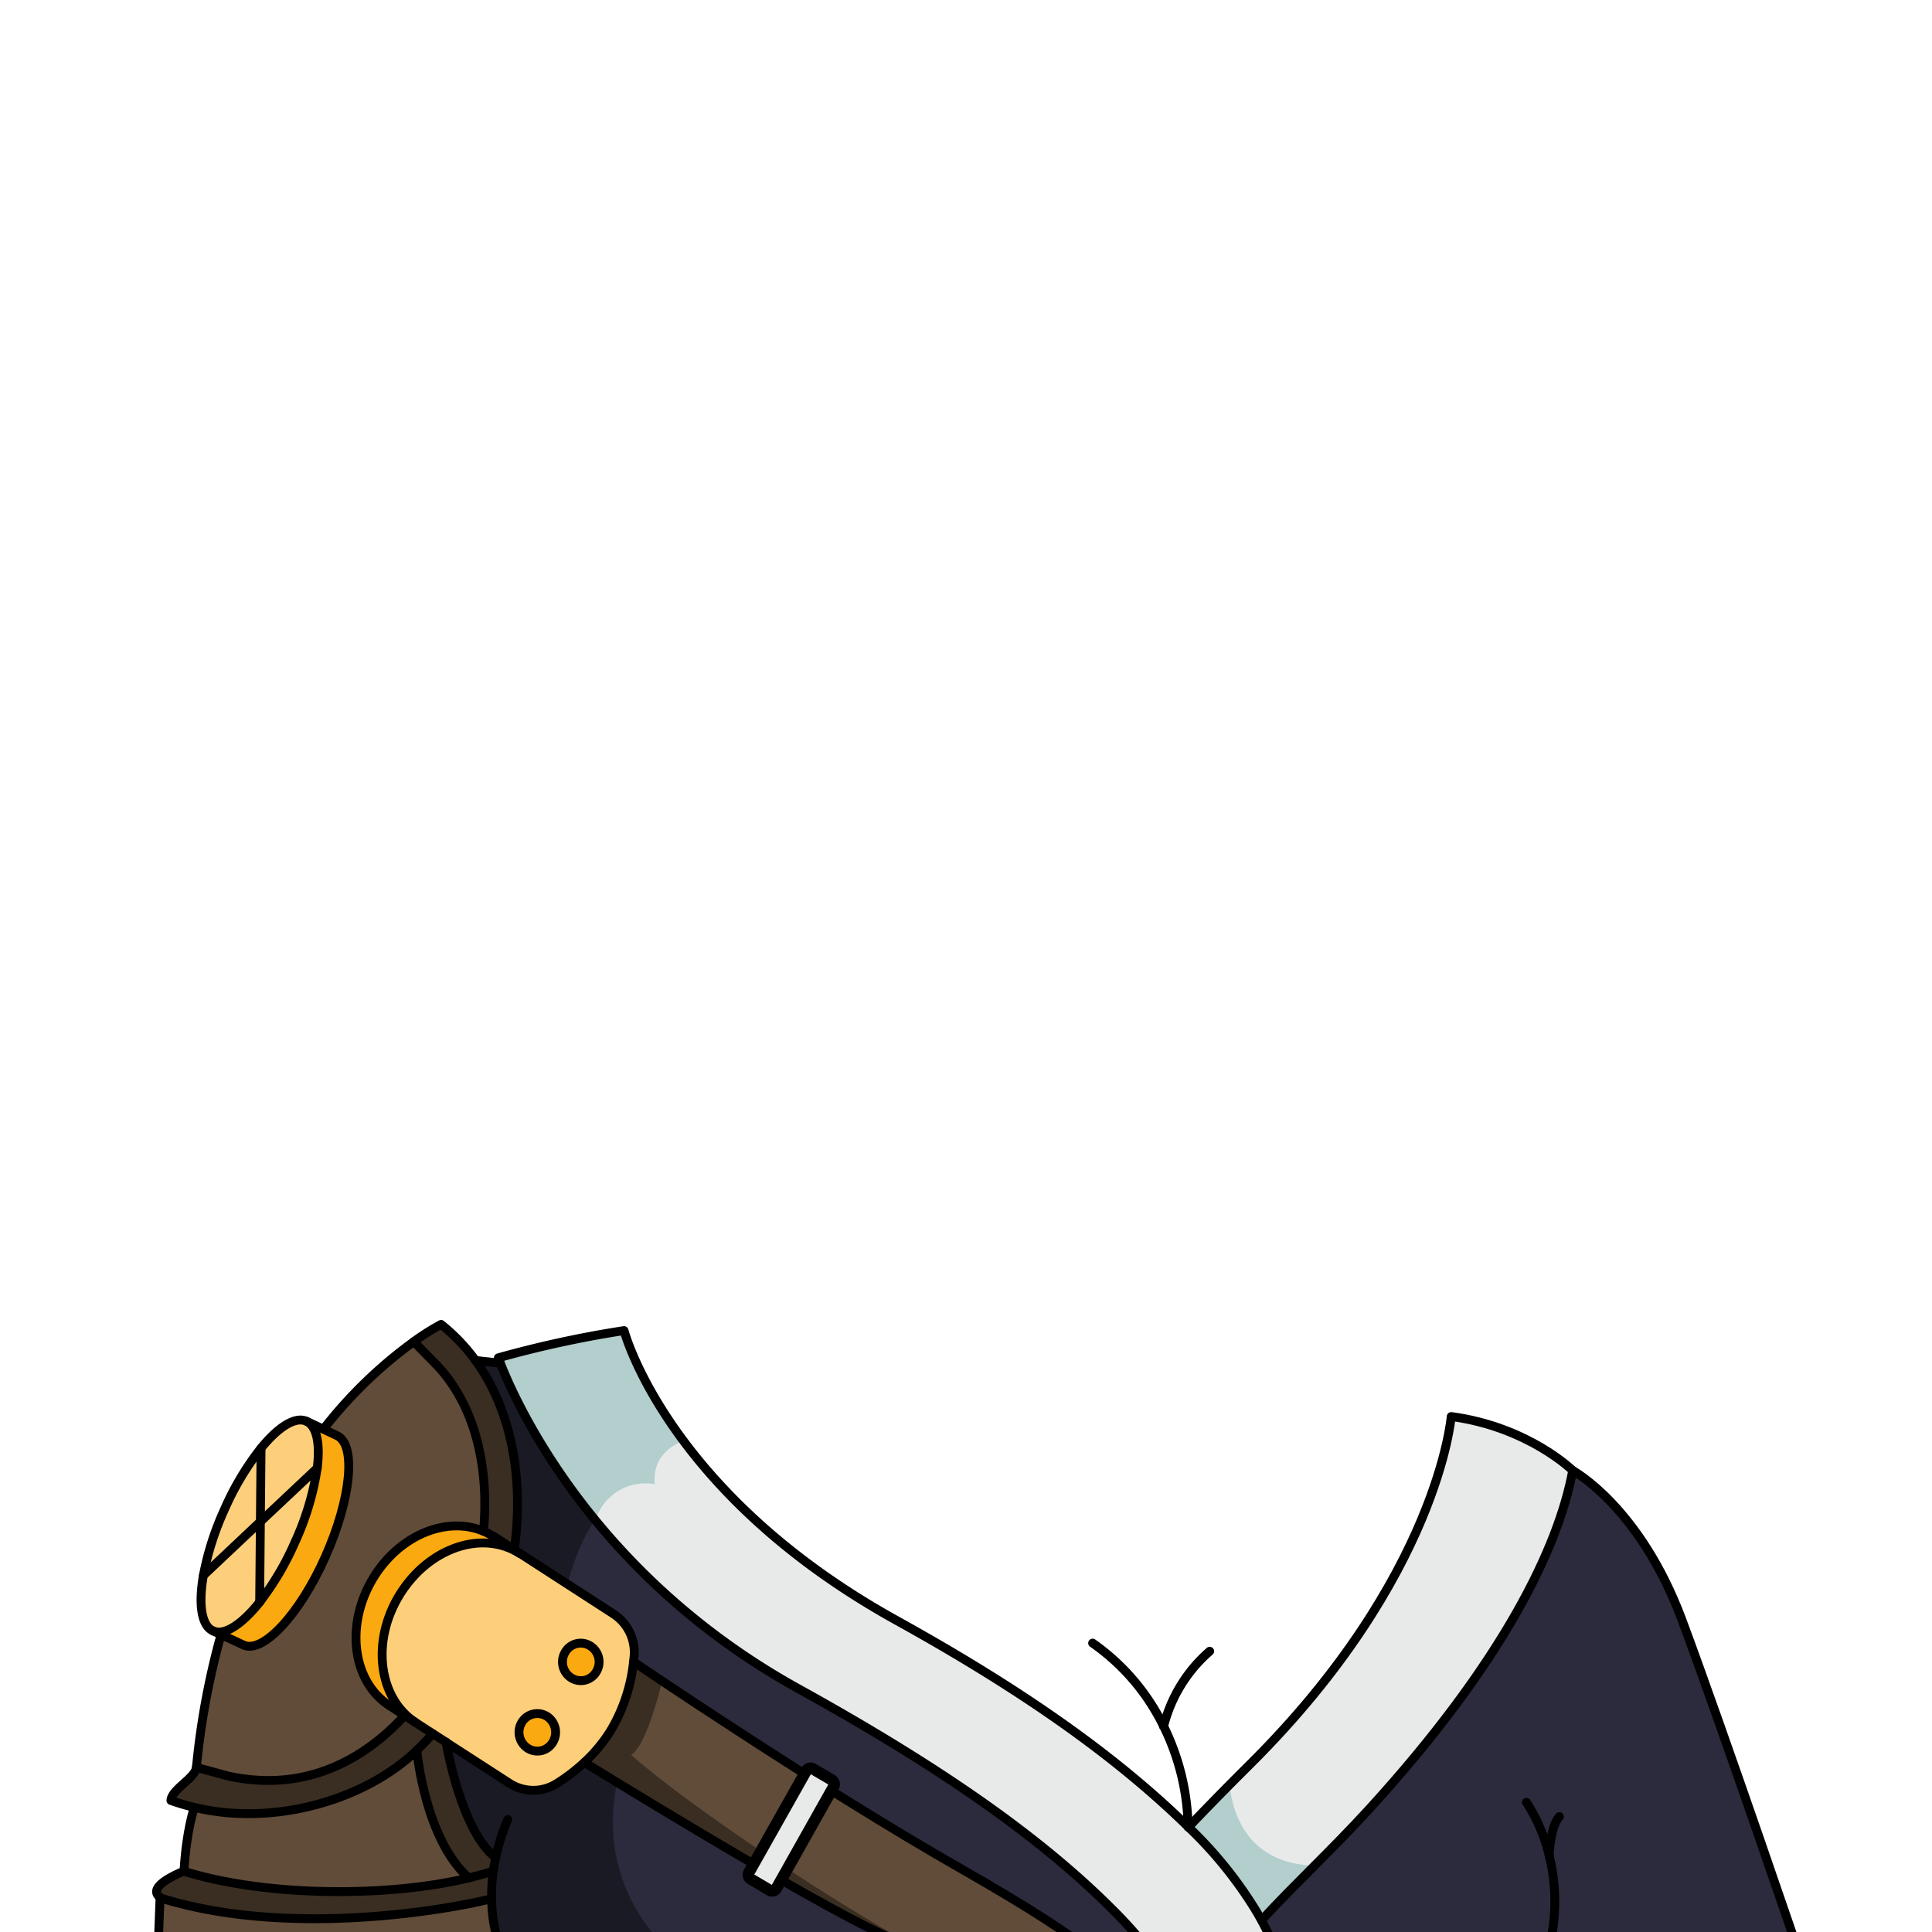 <svg xmlns="http://www.w3.org/2000/svg" viewBox="0 0 432 432">
  <defs>
    <style>.BUNTAI_PUMA_OUTFIT_PUMA_OUTFIT_36_cls-1{isolation:isolate;}.BUNTAI_PUMA_OUTFIT_PUMA_OUTFIT_36_cls-2{fill:#2c2b3d;}.BUNTAI_PUMA_OUTFIT_PUMA_OUTFIT_36_cls-3{fill:#614c39;}.BUNTAI_PUMA_OUTFIT_PUMA_OUTFIT_36_cls-4{opacity:0.4;mix-blend-mode:multiply;}.BUNTAI_PUMA_OUTFIT_PUMA_OUTFIT_36_cls-10,.BUNTAI_PUMA_OUTFIT_PUMA_OUTFIT_36_cls-5{fill:#e8eaea;}.BUNTAI_PUMA_OUTFIT_PUMA_OUTFIT_36_cls-6{fill:#b2cecd;}.BUNTAI_PUMA_OUTFIT_PUMA_OUTFIT_36_cls-7{fill:#fdcf7a;}.BUNTAI_PUMA_OUTFIT_PUMA_OUTFIT_36_cls-8{fill:#fba910;}.BUNTAI_PUMA_OUTFIT_PUMA_OUTFIT_36_cls-9{fill:none;stroke-linejoin:round;stroke-width:1.98px;}.BUNTAI_PUMA_OUTFIT_PUMA_OUTFIT_36_cls-10,.BUNTAI_PUMA_OUTFIT_PUMA_OUTFIT_36_cls-9{stroke:#000;stroke-linecap:round;}.BUNTAI_PUMA_OUTFIT_PUMA_OUTFIT_36_cls-10{stroke-miterlimit:10;stroke-width:2.55px;}</style>
  </defs>
  <g class="BUNTAI_PUMA_OUTFIT_PUMA_OUTFIT_36_cls-1">
    <g id="outfit">
      <path class="BUNTAI_PUMA_OUTFIT_PUMA_OUTFIT_36_cls-2" d="M351.66,328.81s15,8.05,24.45,33.46c9.35,25.1,27.35,78,27.35,78H286.71A59.84,59.84,0,0,0,282,429.32l.22-.13c7.27-7.91,15.69-15.69,23.88-24.66C336.33,371.46,348.49,345.9,351.66,328.81Z" />
      <path class="BUNTAI_PUMA_OUTFIT_PUMA_OUTFIT_36_cls-3" d="M247.74,440.26h-32a22.5,22.5,0,0,1-4.18-1.51h0c-2.67-1.08-7-2.94-14.05-6.15-16.86-7.65-66.79-38.5-66.79-38.5a34.55,34.55,0,0,0,5.89-7.13,37.77,37.77,0,0,0,5.09-15.36s2.37,1.61,6.41,4.3c12.81,8.55,42.49,28.06,67,42C247.18,436.29,247.74,440.26,247.74,440.26Z" />
      <path class="BUNTAI_PUMA_OUTFIT_PUMA_OUTFIT_36_cls-4" d="M211.52,438.74c-2.67-1.08-7-2.94-14.05-6.15-16.86-7.65-66.79-38.5-66.79-38.5a34.55,34.55,0,0,0,5.89-7.13,37.77,37.77,0,0,0,5.09-15.36s2.37,1.61,6.41,4.3c-1.3,5.26-3.94,14.49-6.94,16.51C156.38,405.79,195.54,431.41,211.52,438.74Z" />
      <path class="BUNTAI_PUMA_OUTFIT_PUMA_OUTFIT_36_cls-5" d="M351.66,328.81c-3.17,17.09-15.33,42.65-45.53,75.72-4.07,4.45-8.2,8.62-12.2,12.65s-8,8-11.68,12l-.22.13c-.33-.59-.66-1.18-1-1.78a92.43,92.43,0,0,0-15.29-19q4.42-4.65,9.18-9.45c1.55-1.57,3.14-3.14,4.74-4.74,42-41.82,44.84-77.62,44.84-77.62C341.77,319.05,351.66,328.81,351.66,328.81Z" />
      <path class="BUNTAI_PUMA_OUTFIT_PUMA_OUTFIT_36_cls-6" d="M293.93,417.18c-4.07,4.09-8,8-11.68,12l-.22.13c-.33-.59-.66-1.18-1-1.78a92.43,92.43,0,0,0-15.29-19q4.42-4.65,9.18-9.45C275.63,405.57,279,416.69,293.93,417.18Z" />
      <path class="BUNTAI_PUMA_OUTFIT_PUMA_OUTFIT_36_cls-3" d="M93.2,391.37c-11.53,11.13-32,17.07-49.74,12.76a49.1,49.1,0,0,1-5.24-1.54c.15-2.52,5.46-5,5.7-7.42L51,397.1a42,42,0,0,0,9,1c12.53,0,22.76-6.09,30.46-14.54l2.46,1.59,3.82,2.47C95.61,389,94.43,390.18,93.2,391.37Z" />
      <path class="BUNTAI_PUMA_OUTFIT_PUMA_OUTFIT_36_cls-7" d="M68.54,317.81c2.31,1.09,3.07,5.05,2.39,10.46v0l-12.7,11.95.15-16.43C62.24,319.07,66,316.64,68.54,317.81Z" />
      <path class="BUNTAI_PUMA_OUTFIT_PUMA_OUTFIT_36_cls-7" d="M137.16,360.9a10.24,10.24,0,0,1,4.63,9.46c0,.4-.08.81-.13,1.24A37.77,37.77,0,0,1,136.57,387a34.55,34.55,0,0,1-5.89,7.13,41.4,41.4,0,0,1-6.11,4.69,9.83,9.83,0,0,1-10.64,0l-14.19-9.17v0l-3-1.92-3.82-2.47c-8.37-5.43-10-18.29-3.5-28.71S107.9,342,116.27,347.4v0Zm-3.84,12.94a4.23,4.23,0,0,0-1.27-5.77,4,4,0,0,0-5.64,1.3,4.23,4.23,0,0,0,1.27,5.77A4,4,0,0,0,133.32,373.84Zm-9.72,15.75a4.26,4.26,0,0,0-1.27-5.79,4.05,4.05,0,0,0-5.64,1.3,4.26,4.26,0,0,0,1.27,5.79A4,4,0,0,0,123.6,389.59Z" />
      <path class="BUNTAI_PUMA_OUTFIT_PUMA_OUTFIT_36_cls-5" d="M286.71,440.26H259.92a92,92,0,0,0-11-13.13c-16.48-16.55-39.2-32.28-70.39-49.53a154.48,154.48,0,0,1-45.2-38.06l0,0c-14.42-17.76-19.72-30.33-21.44-34.73-.3-.77-.44-1.18-.44-1.18a239,239,0,0,1,28.11-6.09s-1.63,4.5,13.91,24.39a155.29,155.29,0,0,0,47.12,40.46c29,16.06,49.48,30.79,65.13,46.1l.07.08a92.43,92.43,0,0,1,15.29,19c.35.6.68,1.19,1,1.78A59.84,59.84,0,0,1,286.71,440.26Z" />
      <path class="BUNTAI_PUMA_OUTFIT_PUMA_OUTFIT_36_cls-6" d="M146.39,331.87a11.66,11.66,0,0,0-13.1,7.67l0,0c-14.42-17.76-19.72-30.33-21.44-34.73-.3-.77-.44-1.18-.44-1.18a239,239,0,0,1,28.11-6.09s-1.63,4.5,13.91,24.39C150.35,323,145.84,325.62,146.39,331.87Z" />
      <path class="BUNTAI_PUMA_OUTFIT_PUMA_OUTFIT_36_cls-8" d="M132.05,368.07a4.23,4.23,0,0,1,1.27,5.77,4,4,0,0,1-5.64,1.3,4.23,4.23,0,0,1-1.27-5.77A4,4,0,0,1,132.05,368.07Z" />
      <path class="BUNTAI_PUMA_OUTFIT_PUMA_OUTFIT_36_cls-3" d="M110.14,418.41l.16,0a38,38,0,0,0-.37,6.06c-2.72.9-42.37,9.75-73.91-.08a1.7,1.7,0,0,1-.23-.17c-3.37-2.52,5.28-5.83,5.28-5.83l.07,0c18.77,5.83,46.12,5.74,63.65,1.48C108.21,419.08,110.14,418.41,110.14,418.41Z" />
      <path class="BUNTAI_PUMA_OUTFIT_PUMA_OUTFIT_36_cls-2" d="M215.72,440.26H113.82a34.87,34.87,0,0,1-3.89-15.77,38,38,0,0,1,.37-6.06c.14-1.06.32-2.06.53-3-7.7-6-11-25.15-11.09-25.84l14.19,9.17a9.83,9.83,0,0,0,10.64,0,41.4,41.4,0,0,0,6.11-4.69l7.29,4.47c14.49,8.84,46.63,28.2,59.5,34C214.33,440.26,215.72,440.26,215.72,440.26Z" />
      <path class="BUNTAI_PUMA_OUTFIT_PUMA_OUTFIT_36_cls-8" d="M116.27,347.4c-8.37-5.43-20.4-1.37-26.83,9.06s-4.87,23.28,3.5,28.71l-2.46-1.59-3.4-2.2c-8.38-5.42-9.94-18.29-3.51-28.71,5.88-9.51,16.4-13.73,24.56-10.27a14,14,0,0,1,2.29,1.21h0l4.58,3,1.27.82Z" />
      <path class="BUNTAI_PUMA_OUTFIT_PUMA_OUTFIT_36_cls-3" d="M106.29,304.2c8.31,11.44,10.83,26.93,8.71,42.36l-4.58-3h0a14,14,0,0,0-2.29-1.21c1.22-13.6-1.5-27.59-10.38-37.07L92.52,300a52.21,52.21,0,0,1,6.11-3.86A41.47,41.47,0,0,1,106.29,304.2Z" />
      <path class="BUNTAI_PUMA_OUTFIT_PUMA_OUTFIT_36_cls-4" d="M93.2,391.37c-11.53,11.13-32,17.07-49.74,12.76a49.1,49.1,0,0,1-5.24-1.54c.15-2.52,5.46-5,5.7-7.42L51,397.1a42,42,0,0,0,9,1c12.53,0,22.76-6.09,30.46-14.54l2.46,1.59,3.82,2.47C95.61,389,94.43,390.18,93.2,391.37Z" />
      <path class="BUNTAI_PUMA_OUTFIT_PUMA_OUTFIT_36_cls-4" d="M106.29,304.2c8.31,11.44,10.83,26.93,8.71,42.36l-4.58-3h0a14,14,0,0,0-2.29-1.21c1.22-13.6-1.5-27.59-10.38-37.07L92.52,300a52.21,52.21,0,0,1,6.11-3.86A41.47,41.47,0,0,1,106.29,304.2Z" />
      <path class="BUNTAI_PUMA_OUTFIT_PUMA_OUTFIT_36_cls-3" d="M99.74,389.56v0c.11.69,3.39,19.83,11.09,25.84-.21.95-.39,1.95-.53,3l-.16,0s-1.93.67-5.35,1.5c-9.71-8.7-11.52-27.88-11.59-28.54,1.23-1.19,2.41-2.42,3.56-3.73Z" />
      <path class="BUNTAI_PUMA_OUTFIT_PUMA_OUTFIT_36_cls-4" d="M110.14,418.41l.16,0a38,38,0,0,0-.37,6.06c-2.72.9-42.37,9.75-73.91-.08a1.7,1.7,0,0,1-.23-.17c-3.37-2.52,5.28-5.83,5.28-5.83l.07,0c18.77,5.83,46.12,5.74,63.65,1.48C108.21,419.08,110.14,418.41,110.14,418.41Z" />
      <path class="BUNTAI_PUMA_OUTFIT_PUMA_OUTFIT_36_cls-4" d="M99.74,389.56v0c.11.69,3.39,19.83,11.09,25.84-.21.95-.39,1.95-.53,3l-.16,0s-1.93.67-5.35,1.5c-9.71-8.7-11.52-27.88-11.59-28.54,1.23-1.19,2.41-2.42,3.56-3.73Z" />
      <path class="BUNTAI_PUMA_OUTFIT_PUMA_OUTFIT_36_cls-8" d="M122.33,383.8a4.26,4.26,0,0,1,1.27,5.79,4,4,0,0,1-5.64,1.3,4.26,4.26,0,0,1-1.27-5.79A4.05,4.05,0,0,1,122.33,383.8Z" />
      <path class="BUNTAI_PUMA_OUTFIT_PUMA_OUTFIT_36_cls-7" d="M58.37,323.81l-.15,16.43-12.74,12a64.13,64.13,0,0,1,4.7-14.72A62.85,62.85,0,0,1,58.37,323.81Z" />
      <path class="BUNTAI_PUMA_OUTFIT_PUMA_OUTFIT_36_cls-2" d="M259.92,440.26H247.74s-.56-4-32.72-22.33-73.36-46.33-73.36-46.33c.05-.43.09-.84.13-1.24a10.24,10.24,0,0,0-4.63-9.46l-10.31-6.67-10.58-6.85-1.27-.82c2.12-15.43-.4-30.92-8.71-42.36l5.54.59c1.73,4.4,7,17,21.46,34.75a154.48,154.48,0,0,0,45.2,38.06c31.19,17.25,53.91,33,70.39,49.53A92,92,0,0,1,259.92,440.26Z" />
      <path class="BUNTAI_PUMA_OUTFIT_PUMA_OUTFIT_36_cls-4" d="M106.29,304.2l5.54.59c1.73,4.4,7,17,21.46,34.75-3.23,4.31-5.29,10.5-6.44,14.69l-10.58-6.85-1.27-.82C117.12,331.13,114.6,315.64,106.29,304.2Z" />
      <path class="BUNTAI_PUMA_OUTFIT_PUMA_OUTFIT_36_cls-4" d="M154.58,440.26H113.82a34.87,34.87,0,0,1-3.89-15.77,38,38,0,0,1,.37-6.06c.14-1.06.32-2.06.53-3-7.7-6-11-25.15-11.09-25.84l14.19,9.17a9.83,9.83,0,0,0,10.64,0,41.4,41.4,0,0,0,6.11-4.69l7.29,4.47C132.29,426.41,154.58,440.26,154.58,440.26Z" />
      <path class="BUNTAI_PUMA_OUTFIT_PUMA_OUTFIT_36_cls-3" d="M72.34,319.54A100,100,0,0,1,92.52,300l5.23,5.29c8.88,9.48,11.6,23.47,10.38,37.07-8.16-3.46-18.68.76-24.56,10.27-6.43,10.42-4.87,23.29,3.51,28.71l3.4,2.2C82.78,392,72.55,398.12,60,398.12a42,42,0,0,1-9-1l-7.1-1.93a171.38,171.38,0,0,1,5.47-29.54h0a.24.24,0,0,1,0-.09v0l5,2.32C58.74,369.87,67,361,72.74,348.11s7-25.07,2.6-27.11l-3-1.41Z" />
      <path class="BUNTAI_PUMA_OUTFIT_PUMA_OUTFIT_36_cls-7" d="M58.22,340.24l12.7-11.95a61.53,61.53,0,0,1-5,16.63,63.63,63.63,0,0,1-7.87,13.32Z" />
      <path class="BUNTAI_PUMA_OUTFIT_PUMA_OUTFIT_36_cls-3" d="M43.46,404.13c17.74,4.31,38.21-1.63,49.74-12.76.07.66,1.88,19.84,11.59,28.54-17.53,4.26-44.88,4.35-63.65-1.48.54-9.37,2.32-14.29,2.32-14.29Z" />
      <path class="BUNTAI_PUMA_OUTFIT_PUMA_OUTFIT_36_cls-3" d="M113.82,440.26H35.3c.1-6.07.29-11.43.49-16a1.7,1.7,0,0,0,.23.17c31.54,9.83,71.19,1,73.91.08A34.87,34.87,0,0,0,113.82,440.26Z" />
      <path class="BUNTAI_PUMA_OUTFIT_PUMA_OUTFIT_36_cls-8" d="M68.54,317.81l3.77,1.78,3,1.41c4.35,2,3.18,14.18-2.6,27.11s-14,21.76-18.35,19.71l-5-2.32-1.85-.86c2.57,1.2,6.5-1.39,10.48-6.39h0a63.63,63.63,0,0,0,7.87-13.32,61.53,61.53,0,0,0,5-16.63v0C71.61,322.86,70.85,318.9,68.54,317.81Z" />
      <path class="BUNTAI_PUMA_OUTFIT_PUMA_OUTFIT_36_cls-7" d="M58.22,340.24l-.16,18h0c-4,5-7.91,7.59-10.48,6.39s-3.22-6-2.1-12.38Z" />
      <path class="BUNTAI_PUMA_OUTFIT_PUMA_OUTFIT_36_cls-9" d="M259.92,440.26a92,92,0,0,0-11-13.13c-16.48-16.55-39.2-32.28-70.39-49.53-46.83-25.9-63.67-65.18-66.66-72.81-.3-.77-.44-1.18-.44-1.18a239,239,0,0,1,28.11-6.09s9.46,36.33,61,64.85c29,16.06,49.47,30.79,65.13,46.1l.07.08a92.43,92.43,0,0,1,15.29,19c.35.6.68,1.19,1,1.78a59.84,59.84,0,0,1,4.68,10.94" />
      <path class="BUNTAI_PUMA_OUTFIT_PUMA_OUTFIT_36_cls-9" d="M265.73,408.55q6.6-6.93,13.92-14.19c42-41.82,44.84-77.62,44.84-77.62,17.28,2.31,27.17,12.07,27.17,12.07" />
      <path class="BUNTAI_PUMA_OUTFIT_PUMA_OUTFIT_36_cls-9" d="M282.25,429.19c7.27-7.91,15.69-15.69,23.88-24.66,30.2-33.07,42.36-58.63,45.53-75.72" />
      <path class="BUNTAI_PUMA_OUTFIT_PUMA_OUTFIT_36_cls-9" d="M260.19,386a52.89,52.89,0,0,1,5.47,22.45v.08" />
      <path class="BUNTAI_PUMA_OUTFIT_PUMA_OUTFIT_36_cls-9" d="M244.31,367.4A48.64,48.64,0,0,1,260.19,386" />
      <path class="BUNTAI_PUMA_OUTFIT_PUMA_OUTFIT_36_cls-9" d="M260.19,386h0a32.81,32.81,0,0,1,10.3-16.78" />
      <path class="BUNTAI_PUMA_OUTFIT_PUMA_OUTFIT_36_cls-9" d="M346.4,414.91A37.86,37.86,0,0,0,341.31,403" />
      <path class="BUNTAI_PUMA_OUTFIT_PUMA_OUTFIT_36_cls-9" d="M344.86,440.26a42.06,42.06,0,0,0,1.54-25.33" />
      <path class="BUNTAI_PUMA_OUTFIT_PUMA_OUTFIT_36_cls-9" d="M346.4,415v0c0-.64.33-6.69,2.29-8.81" />
      <path class="BUNTAI_PUMA_OUTFIT_PUMA_OUTFIT_36_cls-9" d="M351.66,328.81s15,8.05,24.45,33.46c9.35,25.1,27.35,78,27.35,78H35.3" />
      <path class="BUNTAI_PUMA_OUTFIT_PUMA_OUTFIT_36_cls-9" d="M72.34,319.54A100,100,0,0,1,92.52,300a52.21,52.21,0,0,1,6.11-3.86,41.47,41.47,0,0,1,7.66,8c8.31,11.44,10.83,26.93,8.71,42.36" />
      <path class="BUNTAI_PUMA_OUTFIT_PUMA_OUTFIT_36_cls-9" d="M96.76,387.64c-1.15,1.31-2.33,2.54-3.56,3.73-11.53,11.13-32,17.07-49.74,12.76a49.1,49.1,0,0,1-5.24-1.54c.15-2.52,5.46-5,5.7-7.42a171.38,171.38,0,0,1,5.47-29.54h0a.24.24,0,0,1,0-.09" />
      <path class="BUNTAI_PUMA_OUTFIT_PUMA_OUTFIT_36_cls-9" d="M90.48,383.58C82.78,392,72.55,398.12,60,398.12a42,42,0,0,1-9-1l-7.1-1.93" />
      <path class="BUNTAI_PUMA_OUTFIT_PUMA_OUTFIT_36_cls-9" d="M108.13,342.4c1.22-13.6-1.5-27.59-10.38-37.07L92.52,300" />
      <path class="BUNTAI_PUMA_OUTFIT_PUMA_OUTFIT_36_cls-9" d="M47.58,364.64l1.85.86,5,2.32C58.74,369.87,67,361,72.74,348.11s7-25.07,2.6-27.11l-3-1.41-3.77-1.78" />
      <path class="BUNTAI_PUMA_OUTFIT_PUMA_OUTFIT_36_cls-9" d="M58.06,358.25c-4,5-7.91,7.59-10.48,6.39s-3.22-6-2.1-12.38a64.13,64.13,0,0,1,4.7-14.72,62.85,62.85,0,0,1,8.19-13.73c3.87-4.74,7.66-7.17,10.17-6,2.31,1.09,3.07,5.05,2.39,10.46" />
      <path class="BUNTAI_PUMA_OUTFIT_PUMA_OUTFIT_36_cls-9" d="M70.92,328.29a61.53,61.53,0,0,1-5,16.63,63.63,63.63,0,0,1-7.87,13.32" />
      <polyline class="BUNTAI_PUMA_OUTFIT_PUMA_OUTFIT_36_cls-9" points="58.37 323.81 58.22 340.25 58.06 358.24 58.06 358.25" />
      <polyline class="BUNTAI_PUMA_OUTFIT_PUMA_OUTFIT_36_cls-9" points="45.48 352.26 58.22 340.25 70.92 328.29 70.93 328.27" />
      <path class="BUNTAI_PUMA_OUTFIT_PUMA_OUTFIT_36_cls-9" d="M35.79,424.24c-.2,4.59-.39,9.95-.49,16" />
      <path class="BUNTAI_PUMA_OUTFIT_PUMA_OUTFIT_36_cls-9" d="M41.14,418.43c.54-9.37,2.32-14.29,2.32-14.29" />
      <path class="BUNTAI_PUMA_OUTFIT_PUMA_OUTFIT_36_cls-9" d="M113.54,406.86a45.13,45.13,0,0,0-2.71,8.56c-.21.95-.39,1.95-.53,3a38,38,0,0,0-.37,6.06,34.87,34.87,0,0,0,3.89,15.77" />
      <path class="BUNTAI_PUMA_OUTFIT_PUMA_OUTFIT_36_cls-9" d="M110.14,418.41s-1.93.67-5.35,1.5c-17.53,4.26-44.88,4.35-63.65-1.48l-.07,0s-8.65,3.31-5.28,5.83a1.7,1.7,0,0,0,.23.17c31.54,9.83,71.19,1,73.91.08" />
      <path class="BUNTAI_PUMA_OUTFIT_PUMA_OUTFIT_36_cls-9" d="M87.08,381.38c-8.38-5.42-9.94-18.29-3.51-28.71,5.88-9.51,16.4-13.73,24.56-10.27a14,14,0,0,1,2.29,1.21" />
      <path class="BUNTAI_PUMA_OUTFIT_PUMA_OUTFIT_36_cls-9" d="M99.74,389.58l14.19,9.17a9.83,9.83,0,0,0,10.64,0,41.4,41.4,0,0,0,6.11-4.69,34.55,34.55,0,0,0,5.89-7.13,37.77,37.77,0,0,0,5.09-15.36c.05-.43.09-.84.13-1.24a10.24,10.24,0,0,0-4.63-9.46l-20.89-13.52-1.27-.82-4.58-3" />
      <polyline class="BUNTAI_PUMA_OUTFIT_PUMA_OUTFIT_36_cls-9" points="87.08 381.38 90.48 383.58 92.94 385.17 96.75 387.64 99.74 389.56" />
      <path class="BUNTAI_PUMA_OUTFIT_PUMA_OUTFIT_36_cls-9" d="M92.94,385.17c-8.37-5.43-10-18.29-3.5-28.71S107.9,342,116.27,347.4" />
      <path class="BUNTAI_PUMA_OUTFIT_PUMA_OUTFIT_36_cls-9" d="M122.33,383.8a4.26,4.26,0,0,1,1.27,5.79,4,4,0,0,1-5.64,1.3,4.26,4.26,0,0,1-1.27-5.79A4.05,4.05,0,0,1,122.33,383.8Z" />
      <path class="BUNTAI_PUMA_OUTFIT_PUMA_OUTFIT_36_cls-9" d="M132.05,368.07a4.23,4.23,0,0,1,1.27,5.77,4,4,0,0,1-5.64,1.3,4.23,4.23,0,0,1-1.27-5.77A4,4,0,0,1,132.05,368.07Z" />
      <path class="BUNTAI_PUMA_OUTFIT_PUMA_OUTFIT_36_cls-9" d="M99.74,389.56v0c.11.69,3.39,19.83,11.09,25.84" />
      <path class="BUNTAI_PUMA_OUTFIT_PUMA_OUTFIT_36_cls-9" d="M93.2,391.36h0c.07.66,1.88,19.84,11.59,28.54" />
      <path class="BUNTAI_PUMA_OUTFIT_PUMA_OUTFIT_36_cls-9" d="M141.66,371.6s41.19,28,73.36,46.33,32.72,22.33,32.72,22.33" />
      <path class="BUNTAI_PUMA_OUTFIT_PUMA_OUTFIT_36_cls-9" d="M130.68,394.09s49.93,30.85,66.79,38.5,18.25,7.67,18.25,7.67" />
      <line class="BUNTAI_PUMA_OUTFIT_PUMA_OUTFIT_36_cls-9" x1="111.83" y1="304.79" x2="106.29" y2="304.2" />
      <path class="BUNTAI_PUMA_OUTFIT_PUMA_OUTFIT_36_cls-10" d="M172.12,422.67l-4.25-2.51a1.12,1.12,0,0,1-.39-1.51l12.81-22.72a1.08,1.08,0,0,1,1.48-.41L186,398a1.13,1.13,0,0,1,.39,1.52L173.6,422.26A1.08,1.08,0,0,1,172.12,422.67Z" />
    </g>
  </g>
</svg>